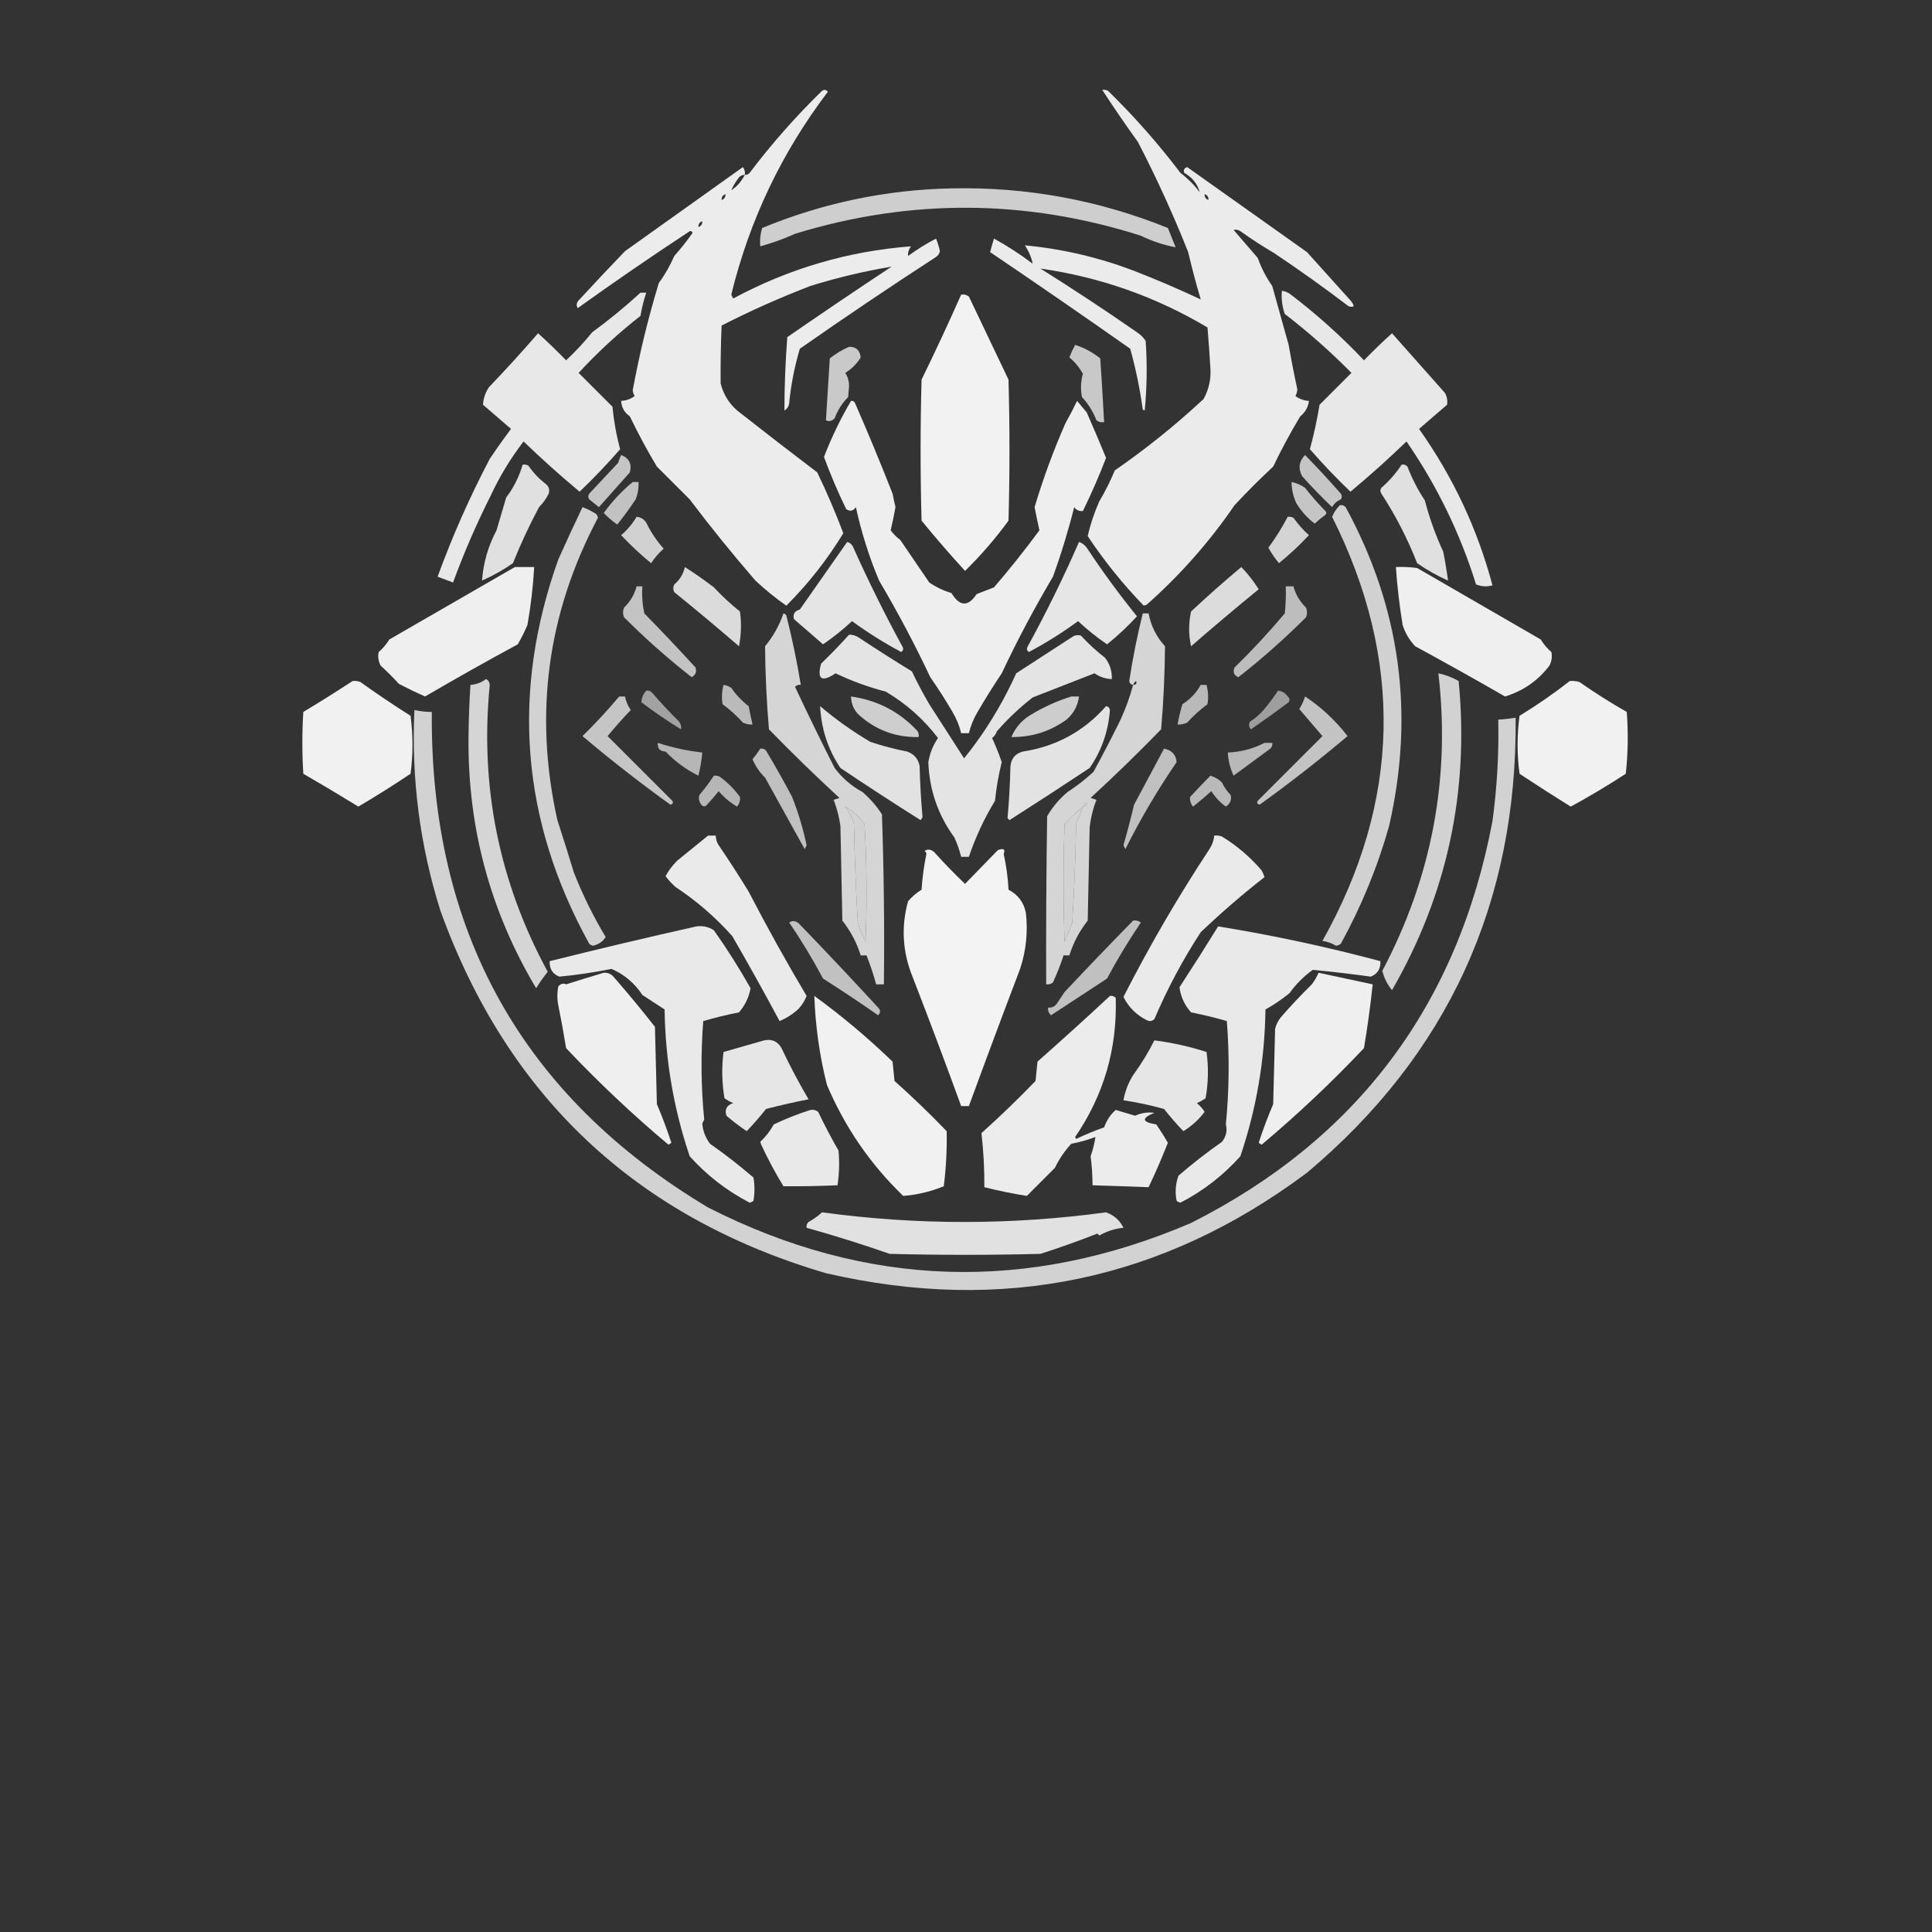 <?xml version="1.0" encoding="UTF-8"?>
<!DOCTYPE svg PUBLIC "-//W3C//DTD SVG 1.1//EN" "http://www.w3.org/Graphics/SVG/1.1/DTD/svg11.dtd">
<svg xmlns="http://www.w3.org/2000/svg" version="1.1" width="1000px" height="1000px" style="shape-rendering:geometricPrecision; text-rendering:geometricPrecision; image-rendering:optimizeQuality; fill-rule:evenodd; clip-rule:evenodd" xmlns:xlink="http://www.w3.org/1999/xlink">
<rect width="100%" height="100%" fill="#333333" stroke="none"/>
<g><path style="opacity:0.903" fill="#fff" d="M 385.5,90.5 C 386.496,90.586 387.329,90.252 388,89.5C 399.355,74.468 411.855,60.302 425.5,47C 426.635,46.251 427.635,46.417 428.5,47.5C 404.607,78.957 387.94,113.957 378.5,152.5C 378.833,153.167 379.167,153.833 379.5,154.5C 408.334,138.997 439,129.997 471.5,127.5C 470.36,129.078 469.86,130.744 470,132.5C 474.582,129.124 479.415,126.124 484.5,123.5C 485.355,125.608 486.022,127.774 486.5,130C 486.241,131.261 485.574,132.261 484.5,133C 460.748,148.412 437.248,164.245 414,180.5C 411.295,189.573 409.461,198.906 408.5,208.5C 408.304,210.286 407.471,211.619 406,212.5C 406.034,199.807 406.534,187.141 407.5,174.5C 425.342,162.168 443.342,150.001 461.5,138C 447.375,140.363 433.375,143.697 419.5,148C 403.75,154.045 388.416,160.878 373.5,168.5C 373.083,178.506 372.916,188.506 373,198.5C 374.625,204.908 378.125,210.075 383.5,214C 396.576,224.288 409.743,234.454 423,244.5C 427.952,254.792 432.452,265.292 436.5,276C 428.181,289.657 418.348,302.157 407,313.5C 401.388,309.559 396.055,305.226 391,300.5C 379.187,286.866 367.854,272.866 357,258.5C 351.306,252.806 345.64,247.14 340,241.5C 334.965,233.105 330.298,224.438 326,215.5C 323.206,213.581 321.706,210.914 321.5,207.5C 324.097,207.357 326.431,206.523 328.5,205C 327.919,204.107 327.585,203.107 327.5,202C 330.958,183.225 335.458,164.725 341,146.5C 344.172,142.159 346.839,137.492 349,132.5C 352.407,128.682 355.574,124.682 358.5,120.5C 357.998,119.479 357.332,119.312 356.5,120C 337.026,132.812 317.859,145.979 299,159.5C 298.219,158.056 298.386,156.723 299.5,155.5C 307.375,146.946 315.375,138.446 323.5,130C 343.796,115.512 364.129,101.012 384.5,86.5C 385.429,87.689 385.762,89.022 385.5,90.5 Z M 385.5,90.5 C 383.883,93.784 381.55,96.451 378.5,98.5C 379.412,96.405 380.579,94.405 382,92.5C 382.816,91.177 383.983,90.511 385.5,90.5 Z M 375.5,100.5 C 375.573,102.027 374.906,103.027 373.5,103.5C 373.427,101.973 374.094,100.973 375.5,100.5 Z M 363.5,114.5 C 363.573,116.027 362.906,117.027 361.5,117.5C 361.427,115.973 362.094,114.973 363.5,114.5 Z"/></g>
<g><path style="opacity:0.902" fill="#fff" d="M 570.5,46.5 C 571.552,46.35 572.552,46.517 573.5,47C 587.058,60.225 599.558,74.392 611,89.5C 614.772,92.36 618.105,95.694 621,99.5C 619.814,95.2 617.147,91.867 613,89.5C 612.399,88.035 612.899,87.035 614.5,86.5C 635.176,101.17 655.843,115.837 676.5,130.5C 684,138.833 691.5,147.167 699,155.5C 701.384,158.391 701.05,159.391 698,158.5C 685.443,148.942 672.609,139.775 659.5,131C 653.696,127.595 648.03,123.928 642.5,120C 641.241,119.018 639.908,118.685 638.5,119C 642.667,123.833 646.833,128.667 651,133.5C 652.844,138.688 655.344,143.521 658.5,148C 661.339,158.216 664.173,168.382 667,178.5C 668.341,186.199 669.841,193.865 671.5,201.5C 671.43,202.772 671.097,203.938 670.5,205C 672.569,206.523 674.903,207.357 677.5,207.5C 677.102,210.744 675.602,213.411 673,215.5C 667.931,223.915 663.265,232.581 659,241.5C 652.054,247.956 645.387,254.623 639,261.5C 625.978,280.525 610.811,297.691 593.5,313C 593,313.167 592.5,313.333 592,313.5C 581.25,302.412 571.583,290.412 563,277.5C 564.367,271.4 566.367,265.4 569,259.5C 572.05,254.342 574.717,249.008 577,243.5C 593.225,232.275 608.558,219.942 623,206.5C 625.719,201.509 626.886,196.176 626.5,190.5C 626.077,183.495 625.577,176.495 625,169.5C 598.244,153.581 569.411,143.414 538.5,139C 555.417,149.577 572.084,160.577 588.5,172C 590.333,173.167 591.833,174.667 593,176.5C 593.833,188.514 593.666,200.514 592.5,212.5C 592.167,212.333 591.833,212.167 591.5,212C 590.023,201.292 587.857,190.792 585,180.5C 560.929,163.579 536.762,146.912 512.5,130.5C 513.06,128.146 513.727,125.813 514.5,123.5C 521.474,127.323 528.141,131.656 534.5,136.5C 533.946,133.424 532.613,130.257 530.5,127C 549.68,128.794 568.347,133.127 586.5,140C 598.513,144.655 610.18,149.655 621.5,155C 619.106,146.927 616.94,138.76 615,130.5C 607.312,111.123 598.645,92.123 589,73.5C 582.587,64.601 576.42,55.601 570.5,46.5 Z M 623.5,100.5 C 624.906,100.973 625.573,101.973 625.5,103.5C 624.094,103.027 623.427,102.027 623.5,100.5 Z"/></g>
<g><path style="opacity:0.759" fill="#fff" d="M 492.5,97.5 C 531.295,96.687 568.629,103.52 604.5,118C 605.833,121.333 607.167,124.667 608.5,128C 602.293,126.82 596.293,124.82 590.5,122C 530.939,103.046 471.273,102.712 411.5,121C 405.689,123.66 399.689,125.826 393.5,127.5C 393.216,124.223 393.549,121.057 394.5,118C 425.987,105.034 458.654,98.201 492.5,97.5 Z"/></g>
<g><path style="opacity:0.885" fill="#fff" d="M 663.5,150.5 C 664.922,150.709 666.255,151.209 667.5,152C 681.305,162.474 694.138,173.974 706,186.5C 710.655,181.679 715.488,177.012 720.5,172.5C 729.676,182.874 738.843,193.207 748,203.5C 748.991,205.447 749.325,207.447 749,209.5C 744.167,213.667 739.333,217.833 734.5,222C 752.122,246.9 764.789,273.9 772.5,303C 769.571,303.777 766.737,303.61 764,302.5C 755.739,275.978 743.739,251.311 728,228.5C 718.662,237.503 708.995,246.17 699,254.5C 691.703,247.535 684.703,240.201 678,232.5C 680.045,225.003 681.711,217.337 683,209.5C 688.446,204.054 693.946,198.554 699.5,193C 688.657,182.01 677.157,171.844 665,162.5C 663.646,158.637 663.146,154.637 663.5,150.5 Z"/></g>
<g><path style="opacity:0.886" fill="#fff" d="M 331.5,151.5 C 332.5,151.5 333.5,151.5 334.5,151.5C 333.194,155.391 332.194,159.391 331.5,163.5C 320.031,172.47 309.364,182.303 299.5,193C 305.36,198.86 311.194,204.694 317,210.5C 317.721,218.03 319.055,225.363 321,232.5C 314.269,240.228 307.269,247.561 300,254.5C 289.996,246.16 280.329,237.493 271,228.5C 264.329,237.167 258.662,246.501 254,256.5C 246.616,271.163 240.116,286.163 234.5,301.5C 231.828,300.499 229.161,299.499 226.5,298.5C 234.119,277.592 243.119,257.259 253.5,237.5C 257.056,232.208 260.723,227.041 264.5,222C 259.667,217.833 254.833,213.667 250,209.5C 250.168,206.328 251.168,203.328 253,200.5C 261.724,191.397 270.224,182.064 278.5,172.5C 283.459,176.957 288.292,181.624 293,186.5C 297.811,182.02 302.311,177.187 306.5,172C 315.192,165.647 323.526,158.814 331.5,151.5 Z"/></g>
<g><path style="opacity:0.934" fill="#fff" d="M 497.5,152.5 C 498.978,152.238 500.311,152.571 501.5,153.5C 508.345,167.855 515.178,182.189 522,196.5C 522.667,220.833 522.667,245.167 522,269.5C 515.189,278.808 507.689,287.474 499.5,295.5C 491.774,287.06 484.274,278.394 477,269.5C 476.333,245.167 476.333,220.833 477,196.5C 484.136,181.899 490.969,167.232 497.5,152.5 Z"/></g>
<g><path style="opacity:0.729" fill="#fff" d="M 556.5,178.5 C 561.225,180.031 565.559,182.364 569.5,185.5C 570.233,196.516 570.9,207.516 571.5,218.5C 570.022,218.762 568.689,218.429 567.5,217.5C 565.751,212.995 563.251,208.995 560,205.5C 559.233,201.442 559.4,197.442 560.5,193.5C 558.709,190.21 556.376,187.377 553.5,185C 554.391,182.721 555.391,180.554 556.5,178.5 Z"/></g>
<g><path style="opacity:0.731" fill="#fff" d="M 439.5,179.5 C 443.091,179.461 445.091,181.294 445.5,185C 443.507,188.299 440.841,190.965 437.5,193C 438.743,194.87 439.41,197.036 439.5,199.5C 439.333,201.5 439.167,203.5 439,205.5C 435.918,208.659 433.584,212.325 432,216.5C 430.561,218.014 429.061,218.347 427.5,217.5C 428.145,206.864 428.812,196.197 429.5,185.5C 432.631,183.008 435.965,181.008 439.5,179.5 Z"/></g>
<g><path style="opacity:0.917" fill="#fff" d="M 440.5,207.5 C 441.376,207.369 442.043,207.702 442.5,208.5C 449.29,224.036 455.79,239.702 462,255.5C 462.436,257.847 462.936,260.181 463.5,262.5C 462.76,266.638 461.926,270.638 461,274.5C 462.447,276.403 464.114,278.07 466,279.5C 470.95,286.827 475.95,294.16 481,301.5C 484.523,303.901 488.356,305.734 492.5,307C 496.765,314.002 501.098,314.168 505.5,307.5C 508.495,306.336 511.495,305.17 514.5,304C 522.683,294.479 530.517,284.646 538,274.5C 537.129,270.613 536.295,266.613 535.5,262.5C 539.93,247.683 545.263,233.183 551.5,219C 553.641,215.216 555.641,211.383 557.5,207.5C 559.156,209.46 560.823,211.46 562.5,213.5C 565.936,221.312 569.269,229.145 572.5,237C 568.882,246.396 564.882,255.563 560.5,264.5C 558.61,264.703 557.11,264.037 556,262.5C 552.958,274.664 549.291,286.664 545,298.5C 535.358,314.786 526.525,331.453 518.5,348.5C 514.104,355.054 509.938,361.721 506,368.5C 503.928,371.971 502.428,375.638 501.5,379.5C 500.167,379.5 498.833,379.5 497.5,379.5C 496.572,375.638 495.072,371.971 493,368.5C 489.416,362.331 485.583,356.331 481.5,350.5C 473.46,333.421 464.627,316.755 455,300.5C 449.839,288.184 445.839,275.517 443,262.5C 441.604,264.527 439.938,264.86 438,263.5C 433.676,254.689 429.842,245.689 426.5,236.5C 430.393,226.383 435.059,216.717 440.5,207.5 Z"/></g>
<g><path style="opacity:0.718" fill="#fff" d="M 321.5,235.5 C 325.642,237.117 327.142,240.117 326,244.5C 320.659,250.533 315.326,256.533 310,262.5C 308.326,261.165 306.659,259.831 305,258.5C 304.333,257.5 304.333,256.5 305,255.5C 309.991,250.208 314.991,244.875 320,239.5C 320.41,238.099 320.91,236.766 321.5,235.5 Z"/></g>
<g><path style="opacity:0.714" fill="#fff" d="M 675.5,235.5 C 681.722,241.898 687.889,248.564 694,255.5C 694.667,256.5 694.667,257.5 694,258.5C 692.028,259.305 690.528,260.639 689.5,262.5C 684.103,257.359 678.937,252.026 674,246.5C 671.842,242.461 672.342,238.794 675.5,235.5 Z"/></g>
<g><path style="opacity:0.846" fill="#fff" d="M 270.5,240.5 C 271.552,240.351 272.552,240.517 273.5,241C 275.979,244.647 278.979,247.813 282.5,250.5C 284.124,251.869 284.624,253.536 284,255.5C 282.721,258.112 281.055,260.445 279,262.5C 273.97,271.896 269.47,281.562 265.5,291.5C 260.393,295.05 255.059,298.05 249.5,300.5C 250.176,291.272 252.676,282.605 257,274.5C 258.667,268.833 260.333,263.167 262,257.5C 265.904,252.358 268.738,246.691 270.5,240.5 Z"/></g>
<g><path style="opacity:0.845" fill="#fff" d="M 725.5,240.5 C 726.675,240.281 727.675,240.614 728.5,241.5C 730.843,247.687 733.843,253.52 737.5,259C 739.886,268.16 743.052,276.993 747,285.5C 747.997,290.486 748.831,295.486 749.5,300.5C 743.941,298.05 738.607,295.05 733.5,291.5C 728.566,278.864 722.399,266.864 715,255.5C 714.333,254.5 714.333,253.5 715,252.5C 719.053,248.95 722.553,244.95 725.5,240.5 Z"/></g>
<g><path style="opacity:0.702" fill="#fff" d="M 327.5,249.5 C 328.5,249.5 329.5,249.5 330.5,249.5C 330.649,252.607 330.149,255.607 329,258.5C 326.027,262.974 322.86,267.307 319.5,271.5C 316.94,269.727 314.607,267.727 312.5,265.5C 316.898,259.44 321.898,254.107 327.5,249.5 Z"/></g>
<g><path style="opacity:0.713" fill="#fff" d="M 668.5,249.5 C 671.005,249.98 673.338,250.98 675.5,252.5C 678.764,256.687 682.264,260.687 686,264.5C 686.667,265.167 686.667,265.833 686,266.5C 684.075,267.88 682.241,269.38 680.5,271C 676.872,268.318 673.705,264.818 671,260.5C 669.378,257.013 668.545,253.346 668.5,249.5 Z"/></g>
<g><path style="opacity:0.777" fill="#fff" d="M 693.5,261.5 C 694.675,261.281 695.675,261.614 696.5,262.5C 724.812,314.423 732.312,369.423 719,427.5C 713.032,448.72 704.699,469.054 694,488.5C 693.275,489.059 692.442,489.392 691.5,489.5C 689.374,488.214 687.041,487.381 684.5,487C 724.986,414.8 726.653,341.633 689.5,267.5C 690.432,265.235 691.765,263.235 693.5,261.5 Z"/></g>
<g><path style="opacity:0.78" fill="#fff" d="M 301.5,262.5 C 303.91,263.383 306.243,264.55 308.5,266C 309.022,266.561 309.355,267.228 309.5,268C 283.283,317.422 276.283,369.588 288.5,424.5C 291.425,433.443 294.258,442.443 297,451.5C 301.564,463.128 307.064,474.295 313.5,485C 312.021,487.336 309.854,488.836 307,489.5C 306.228,489.355 305.561,489.022 305,488.5C 269.743,424.666 264.41,358.332 289,289.5C 293.085,280.386 297.252,271.386 301.5,262.5 Z"/></g>
<g><path style="opacity:0.777" fill="#fff" d="M 329.5,267.5 C 331.606,267.679 333.272,268.679 334.5,270.5C 336.88,275.43 339.88,279.93 343.5,284C 340.971,286.252 338.804,288.752 337,291.5C 331.523,287.024 326.356,282.19 321.5,277C 324.681,274.315 327.347,271.148 329.5,267.5 Z"/></g>
<g><path style="opacity:0.788" fill="#fff" d="M 666.5,267.5 C 667.552,267.351 668.552,267.517 669.5,268C 671.866,271.36 674.533,274.36 677.5,277C 672.678,282.154 667.511,286.987 662,291.5C 659.916,288.998 658.083,286.331 656.5,283.5C 660.256,278.415 663.589,273.082 666.5,267.5 Z"/></g>
<g><path style="opacity:0.875" fill="#fff" d="M 438.5,280.5 C 439.87,280.856 440.87,281.69 441.5,283C 449.348,300.528 457.848,317.695 467,334.5C 467.749,335.635 467.583,336.635 466.5,337.5C 457.58,332.729 449.08,327.395 441,321.5C 436.247,325.932 431.247,329.932 426,333.5C 421.011,329.18 416.011,324.847 411,320.5C 410.259,317.888 411.259,316.222 414,315.5C 422.189,303.767 430.356,292.1 438.5,280.5 Z"/></g>
<g><path style="opacity:0.877" fill="#fff" d="M 558.5,280.5 C 560.078,281.066 561.412,282.066 562.5,283.5C 570.581,295.75 579.248,307.583 588.5,319C 583.64,324.289 578.473,329.122 573,333.5C 567.731,329.904 562.731,325.904 558,321.5C 549.854,327.482 541.354,332.815 532.5,337.5C 531.417,336.635 531.251,335.635 532,334.5C 541.631,316.904 550.464,298.904 558.5,280.5 Z"/></g>
<g><path style="opacity:0.919" fill="#fff" d="M 266.5,293.5 C 269.833,293.5 273.167,293.5 276.5,293.5C 275.927,303.566 274.76,313.566 273,323.5C 271.525,326.921 269.859,330.254 268,333.5C 251.809,342.259 235.809,351.259 220,360.5C 215.482,358.492 210.982,356.325 206.5,354C 203.516,350.736 200.349,347.57 197,344.5C 195.85,342.246 195.516,339.913 196,337.5C 198.19,335.612 200.023,333.445 201.5,331C 223.229,318.473 244.896,305.973 266.5,293.5 Z"/></g>
<g><path style="opacity:0.822" fill="#fff" d="M 354.5,293.5 C 359.623,296.784 364.623,300.284 369.5,304C 373.647,308.478 378.147,312.645 383,316.5C 383.83,322.528 383.664,328.528 382.5,334.5C 371.527,325.035 360.36,315.702 349,306.5C 348.333,305.167 348.333,303.833 349,302.5C 351.844,300.148 353.678,297.148 354.5,293.5 Z"/></g>
<g><path style="opacity:0.826" fill="#fff" d="M 642.5,293.5 C 645.822,296.923 648.822,300.756 651.5,305C 639.687,314.645 628.02,324.479 616.5,334.5C 615.167,328.5 615.167,322.5 616.5,316.5C 624.954,308.588 633.621,300.921 642.5,293.5 Z"/></g>
<g><path style="opacity:0.919" fill="#fff" d="M 722.5,293.5 C 726.182,293.335 729.848,293.501 733.5,294C 754.833,306.333 776.167,318.667 797.5,331C 798.977,333.445 800.81,335.612 803,337.5C 803.484,339.913 803.15,342.246 802,344.5C 796.075,352.299 788.408,357.633 779,360.5C 763.646,351.663 748.146,342.996 732.5,334.5C 729.501,331.349 727.334,327.682 726,323.5C 724.372,313.548 723.205,303.548 722.5,293.5 Z"/></g>
<g><path style="opacity:0.705" fill="#fff" d="M 329.5,303.5 C 330.5,303.5 331.5,303.5 332.5,303.5C 332.173,308.214 332.507,312.88 333.5,317.5C 342.516,326.682 351.349,336.016 360,345.5C 360.712,347.695 360.045,349.362 358,350.5C 345.751,340.923 334.084,330.59 323,319.5C 322.333,317.833 322.333,316.167 323,314.5C 326.201,311.429 328.368,307.762 329.5,303.5 Z"/></g>
<g><path style="opacity:0.675" fill="#fff" d="M 665.5,303.5 C 666.833,303.5 668.167,303.5 669.5,303.5C 670.617,307.726 672.784,311.393 676,314.5C 676.667,316.167 676.667,317.833 676,319.5C 664.942,330.561 653.275,340.894 641,350.5C 638.681,349.591 638.014,347.925 639,345.5C 648.122,336.589 656.789,327.255 665,317.5C 665.499,312.845 665.666,308.179 665.5,303.5 Z"/></g>
<g><path style="opacity:0.791" fill="#fff" d="M 405.5,317.5 C 406.117,317.611 406.617,317.944 407,318.5C 410.01,330.413 412.51,342.413 414.5,354.5C 413.325,354.281 412.325,354.614 411.5,355.5C 418.131,369.621 424.964,383.621 432,397.5C 435.913,402.711 440.746,406.877 446.5,410C 450.393,413.39 453.727,417.223 456.5,421.5C 457.5,450.826 457.833,480.159 457.5,509.5C 456.167,509.5 454.833,509.5 453.5,509.5C 452.113,504.396 450.446,499.396 448.5,494.5C 447.5,494.5 446.5,494.5 445.5,494.5C 443.444,487.936 440.277,481.936 436,476.5C 435.667,460.167 435.333,443.833 435,427.5C 434.336,422.836 433.169,418.336 431.5,414C 432.5,413.667 433.5,413.333 434.5,413C 422.002,401.502 409.836,389.669 398,377.5C 396.783,363.171 396.116,348.838 396,334.5C 400.221,329.388 403.388,323.721 405.5,317.5 Z M 437.5,417.5 C 441.441,419.772 444.775,422.772 447.5,426.5C 448.666,446.825 448.833,467.158 448,487.5C 446.284,484.36 444.951,481.027 444,477.5C 443,460.514 442.334,443.514 442,426.5C 441.001,423.168 439.501,420.168 437.5,417.5 Z"/></g>
<g><path style="opacity:0.792" fill="#fff" d="M 586.5,354.5 C 585.414,354.38 584.747,353.713 584.5,352.5C 586.286,340.718 588.619,329.052 591.5,317.5C 592.5,317.5 593.5,317.5 594.5,317.5C 595.708,323.917 598.542,329.583 603,334.5C 602.885,349.12 602.218,363.453 601,377.5C 589.191,389.642 577.024,401.475 564.5,413C 565.5,413.333 566.5,413.667 567.5,414C 565.703,418.646 564.536,423.48 564,428.5C 563.667,444.5 563.333,460.5 563,476.5C 558.723,481.936 555.556,487.936 553.5,494.5C 552.5,494.5 551.5,494.5 550.5,494.5C 548.971,499.25 547.137,503.916 545,508.5C 543.989,509.337 542.822,509.67 541.5,509.5C 541.394,480.567 541.56,451.567 542,422.5C 544.71,417.78 548.21,413.613 552.5,410C 557.286,406.882 561.786,403.382 566,399.5C 570.853,390.614 575.52,381.614 580,372.5C 582.67,366.655 584.836,360.655 586.5,354.5 Z M 586.5,354.5 C 586.783,353.711 587.283,353.044 588,352.5C 588.528,353.816 588.028,354.483 586.5,354.5 Z M 562.5,415.5 C 562.5,416.833 561.833,417.5 560.5,417.5C 560.833,416.5 561.5,415.833 562.5,415.5 Z M 560.5,417.5 C 559.438,420.516 558.271,423.516 557,426.5C 556.722,443.517 556.055,460.517 555,477.5C 553.835,480.911 552.502,484.244 551,487.5C 550.333,467.167 550.333,446.833 551,426.5C 553.983,423.351 557.15,420.351 560.5,417.5 Z"/></g>
<g><path style="opacity:0.864" fill="#fff" d="M 439.5,328.5 C 441.308,328.491 442.975,328.991 444.5,330C 453.589,336.021 462.756,341.854 472,347.5C 474.726,353.284 477.726,358.951 481,364.5C 487,373.833 493,383.167 499,392.5C 502.911,387.678 506.578,382.678 510,377.5C 516.109,368.284 521.442,358.617 526,348.5C 535.479,342.364 544.979,336.197 554.5,330C 556.044,328.813 557.711,328.48 559.5,329C 563.315,333.145 567.481,336.978 572,340.5C 574.467,343.734 575.633,347.401 575.5,351.5C 572.234,351.371 569.234,350.371 566.5,348.5C 555.792,352.672 545.125,356.838 534.5,361C 527.73,366.282 521.563,372.116 516,378.5C 515.535,379.931 514.701,381.097 513.5,382C 515.392,386.058 517.059,390.225 518.5,394.5C 516.877,400.998 515.71,407.665 515,414.5C 509.422,423.657 504.922,433.324 501.5,443.5C 500.167,443.5 498.833,443.5 497.5,443.5C 496.633,440.092 495.467,436.758 494,433.5C 485.541,421.907 481.041,408.907 480.5,394.5C 481.262,389.928 482.929,385.761 485.5,382C 478.115,372.288 469.115,364.288 458.5,358C 449.498,355.662 440.831,352.495 432.5,348.5C 425.278,353.317 422.778,351.651 425,343.5C 430.037,338.631 434.87,333.631 439.5,328.5 Z"/></g>
<g><path style="opacity:0.779" fill="#fff" d="M 744.5,348.5 C 748.232,349.305 751.732,350.638 755,352.5C 760.531,409.699 749.031,463.032 720.5,512.5C 718.078,509.582 716.411,506.249 715.5,502.5C 741.145,453.932 750.812,402.598 744.5,348.5 Z"/></g>
<g><path style="opacity:0.795" fill="#fff" d="M 251.5,351.5 C 252.693,351.97 253.36,352.97 253.5,354.5C 248.311,407.055 258.311,456.555 283.5,503C 281.353,505.661 279.353,508.494 277.5,511.5C 253.765,471.689 242.098,428.522 242.5,382C 242.574,372.813 242.908,363.646 243.5,354.5C 246.542,354.267 249.208,353.267 251.5,351.5 Z"/></g>
<g><path style="opacity:0.927" fill="#fff" d="M 182.5,352.5 C 183.873,352.343 185.207,352.51 186.5,353C 195.028,359.093 203.694,364.926 212.5,370.5C 213.833,380.5 213.833,390.5 212.5,400.5C 203.663,406.419 194.663,412.085 185.5,417.5C 176.056,411.696 166.556,406.03 157,400.5C 156.333,389.833 156.333,379.167 157,368.5C 165.694,363.272 174.194,357.939 182.5,352.5 Z"/></g>
<g><path style="opacity:0.927" fill="#fff" d="M 812.5,352.5 C 814.199,352.34 815.866,352.506 817.5,353C 825.413,358.542 833.58,363.708 842,368.5C 842.832,379.182 842.666,389.849 841.5,400.5C 831.889,406.747 822.389,412.414 813,417.5C 804.108,411.968 795.274,406.301 786.5,400.5C 785.167,390.5 785.167,380.5 786.5,370.5C 795.581,364.971 804.248,358.971 812.5,352.5 Z"/></g>
<g><path style="opacity:0.662" fill="#fff" d="M 374.5,354.5 C 375.922,354.709 377.255,355.209 378.5,356C 380.979,359.647 383.979,362.813 387.5,365.5C 388.127,368.702 388.794,371.869 389.5,375C 387.831,375.122 386.165,374.788 384.5,374C 381.299,370.464 377.799,367.297 374,364.5C 373.457,361.132 373.624,357.799 374.5,354.5 Z"/></g>
<g><path style="opacity:0.657" fill="#fff" d="M 621.5,354.5 C 622.5,354.5 623.5,354.5 624.5,354.5C 625.376,357.799 625.543,361.132 625,364.5C 621.201,367.297 617.701,370.464 614.5,374C 612.835,374.788 611.169,375.122 609.5,375C 610.131,371.471 610.964,367.971 612,364.5C 616.046,361.955 619.213,358.622 621.5,354.5 Z"/></g>
<g><path style="opacity:0.545" fill="#fff" d="M 334.5,357.5 C 335.675,357.281 336.675,357.614 337.5,358.5C 341.925,363.649 346.592,368.649 351.5,373.5C 352.429,374.689 352.762,376.022 352.5,377.5C 345.523,373.244 338.69,368.578 332,363.5C 332.074,361.235 332.907,359.235 334.5,357.5 Z"/></g>
<g><path style="opacity:0.526" fill="#fff" d="M 661.5,357.5 C 663.638,357.703 665.305,358.703 666.5,360.5C 667.583,361.365 667.749,362.365 667,363.5C 660.588,368.289 654.088,372.956 647.5,377.5C 646.386,376.277 646.219,374.944 647,373.5C 649.628,371.874 651.961,369.874 654,367.5C 656.741,364.271 659.241,360.938 661.5,357.5 Z"/></g>
<g><path style="opacity:0.713" fill="#fff" d="M 320.5,360.5 C 321.5,360.5 322.5,360.5 323.5,360.5C 323.98,363.005 324.98,365.338 326.5,367.5C 322.372,371.8 318.372,376.3 314.5,381C 325.64,392.14 336.806,403.306 348,414.5C 348.591,415.483 348.257,416.15 347,416.5C 331.367,405.267 316.2,393.433 301.5,381C 308.183,374.448 314.516,367.615 320.5,360.5 Z"/></g>
<g><path style="opacity:0.76" fill="#fff" d="M 440.5,360.5 C 454.161,362.414 465.661,368.414 475,378.5C 475.483,379.448 475.649,380.448 475.5,381.5C 463.353,381.73 452.853,377.73 444,369.5C 441.713,366.928 440.547,363.928 440.5,360.5 Z"/></g>
<g><path style="opacity:0.756" fill="#fff" d="M 554.5,360.5 C 555.833,360.5 557.167,360.5 558.5,360.5C 557.864,365.31 555.697,369.31 552,372.5C 543.505,378.609 534.005,381.609 523.5,381.5C 525.503,376.654 528.836,372.82 533.5,370C 540.167,365.951 547.167,362.784 554.5,360.5 Z"/></g>
<g><path style="opacity:0.707" fill="#fff" d="M 675.5,360.5 C 683.869,366.029 691.202,372.862 697.5,381C 682.761,393.444 667.594,405.278 652,416.5C 650.743,416.15 650.409,415.483 651,414.5C 662.194,403.306 673.36,392.14 684.5,381C 680.5,376.333 676.5,371.667 672.5,367C 673.793,364.948 674.793,362.781 675.5,360.5 Z"/></g>
<g><path style="opacity:0.856" fill="#fff" d="M 424.5,365.5 C 432.577,372.383 441.244,378.55 450.5,384C 456.725,386.075 463.059,387.742 469.5,389C 473.1,390.266 475.267,392.766 476,396.5C 476.208,405.368 476.708,414.202 477.5,423C 477.167,423.5 476.833,424 476.5,424.5C 462.552,415.727 448.719,406.727 435,397.5C 428.57,387.922 425.07,377.255 424.5,365.5 Z"/></g>
<g><path style="opacity:0.862" fill="#fff" d="M 572.5,365.5 C 573.586,365.62 574.253,366.287 574.5,367.5C 573.671,378.563 570.171,388.563 564,397.5C 550.252,406.624 536.419,415.624 522.5,424.5C 522.167,424.167 521.833,423.833 521.5,423.5C 522.306,414.548 522.806,405.548 523,396.5C 523.444,392.483 525.611,389.983 529.5,389C 546.75,386.321 561.083,378.488 572.5,365.5 Z"/></g>
<g><path style="opacity:0.78" fill="#fff" d="M 214.5,367.5 C 217.455,368.159 220.455,368.492 223.5,368.5C 222.569,481.863 270.235,567.363 366.5,625C 448.466,666.666 531.799,669.333 616.5,633C 702.5,589.605 754.5,520.271 772.5,425C 774.867,407.579 775.867,390.079 775.5,372.5C 778.518,372.296 781.518,371.963 784.5,371.5C 785.35,467.277 749.35,545.777 676.5,607C 601.835,662.802 518.835,680.135 427.5,659C 329.279,630.108 262.779,567.608 228,471.5C 217.338,437.722 212.838,403.055 214.5,367.5 Z M 562.5,415.5 C 562.5,416.833 561.833,417.5 560.5,417.5C 560.833,416.5 561.5,415.833 562.5,415.5 Z M 437.5,417.5 C 439.501,420.168 441.001,423.168 442,426.5C 442.334,443.514 443,460.514 444,477.5C 444.951,481.027 446.284,484.36 448,487.5C 448.833,467.158 448.666,446.825 447.5,426.5C 444.775,422.772 441.441,419.772 437.5,417.5 Z M 560.5,417.5 C 557.15,420.351 553.983,423.351 551,426.5C 550.333,446.833 550.333,467.167 551,487.5C 552.502,484.244 553.835,480.911 555,477.5C 556.055,460.517 556.722,443.517 557,426.5C 558.271,423.516 559.438,420.516 560.5,417.5 Z"/></g>
<g><path style="opacity:0.642" fill="#fff" d="M 340.5,384.5 C 347.975,386.952 355.642,388.618 363.5,389.5C 363.152,393.557 362.486,397.557 361.5,401.5C 355.197,398.387 349.53,394.221 344.5,389C 341.553,388.888 340.22,387.388 340.5,384.5 Z"/></g>
<g><path style="opacity:0.652" fill="#fff" d="M 654.5,384.5 C 655.833,384.5 657.167,384.5 658.5,384.5C 658.719,385.675 658.386,386.675 657.5,387.5C 651.167,392.167 644.833,396.833 638.5,401.5C 636.741,397.707 635.741,393.707 635.5,389.5C 642.307,389.216 648.641,387.55 654.5,384.5 Z"/></g>
<g><path style="opacity:0.688" fill="#fff" d="M 393.5,387.5 C 394.675,387.281 395.675,387.614 396.5,388.5C 401.2,396.372 405.7,404.372 410,412.5C 413.188,420.592 415.688,428.925 417.5,437.5C 417.167,438.167 416.833,438.833 416.5,439.5C 409.697,427.233 402.863,414.9 396,402.5C 393.223,399.788 391.056,396.621 389.5,393C 390.967,391.218 392.301,389.385 393.5,387.5 Z"/></g>
<g><path style="opacity:0.69" fill="#fff" d="M 602.5,387.5 C 606.525,388.274 608.691,390.607 609,394.5C 599.116,408.942 590.283,423.942 582.5,439.5C 582.167,438.833 581.833,438.167 581.5,437.5C 583.489,430.543 585.323,423.543 587,416.5C 592.197,406.767 597.364,397.101 602.5,387.5 Z"/></g>
<g><path style="opacity:0.641" fill="#fff" d="M 369.5,401.5 C 370.552,401.351 371.552,401.517 372.5,402C 376.57,404.947 380.07,408.447 383,412.5C 383.236,414.3 382.736,415.966 381.5,417.5C 377.894,415.397 374.727,412.731 372,409.5C 369.933,412.109 367.766,414.609 365.5,417C 364.551,417.617 363.718,417.451 363,416.5C 361.813,414.956 361.48,413.289 362,411.5C 364.717,408.29 367.217,404.956 369.5,401.5 Z"/></g>
<g><path style="opacity:0.655" fill="#fff" d="M 626.5,401.5 C 628.76,402.139 630.76,403.306 632.5,405C 633.63,407.428 635.13,409.595 637,411.5C 637.558,414.054 636.725,416.054 634.5,417.5C 631.506,415.338 629.006,412.672 627,409.5C 623.926,412.286 620.759,414.952 617.5,417.5C 616.264,415.966 615.764,414.3 616,412.5C 619.532,408.684 623.032,405.018 626.5,401.5 Z"/></g>
<g><path style="opacity:0.896" fill="#fff" d="M 366.5,432.5 C 367.833,432.5 369.167,432.5 370.5,432.5C 370.491,434.308 370.991,435.975 372,437.5C 377.364,445.365 382.53,453.365 387.5,461.5C 397.025,479.895 407.025,497.895 417.5,515.5C 416.543,517.918 415.209,520.084 413.5,522C 410.547,524.793 407.213,526.96 403.5,528.5C 395.651,513.815 387.484,499.148 379,484.5C 370.274,474.72 360.441,466.22 349.5,459C 347.62,457.29 345.954,455.457 344.5,453.5C 346.082,450.576 348.082,447.909 350.5,445.5C 355.877,441.113 361.21,436.78 366.5,432.5 Z"/></g>
<g><path style="opacity:0.897" fill="#fff" d="M 628.5,432.5 C 629.873,432.343 631.207,432.51 632.5,433C 640.241,437.738 647.074,443.572 653,450.5C 653.638,451.609 654.138,452.775 654.5,454C 643.059,462.937 632.059,472.437 621.5,482.5C 612.198,496.769 604.198,511.769 597.5,527.5C 596.277,528.614 594.944,528.781 593.5,528C 588.167,525.333 584.167,521.333 581.5,516C 594.927,489.64 609.761,464.14 626,439.5C 627.411,437.35 628.245,435.016 628.5,432.5 Z"/></g>
<g><path style="opacity:0.939" fill="#fff" d="M 478.5,440.5 C 480.089,439.379 481.756,439.546 483.5,441C 488.638,446.726 493.972,452.226 499.5,457.5C 505.167,451.667 510.833,445.833 516.5,440C 519.492,438.912 520.492,439.579 519.5,442C 520.872,448.086 521.705,454.253 522,460.5C 526.918,463.082 529.918,467.082 531,472.5C 532.111,482.39 531.111,492.057 528,501.5C 519.013,525.12 510.18,548.786 501.5,572.5C 500.167,572.5 498.833,572.5 497.5,572.5C 489.394,550.241 481.061,528.075 472.5,506C 467.16,493.054 466.326,479.888 470,466.5C 472.039,464.126 474.372,462.126 477,460.5C 477.406,454.268 478.24,448.101 479.5,442C 479.43,441.235 479.097,440.735 478.5,440.5 Z"/></g>
<g><path style="opacity:0.692" fill="#fff" d="M 408.5,477.5 C 410.089,476.379 411.756,476.546 413.5,478C 427.35,492.349 441.016,506.849 454.5,521.5C 455.833,522.833 455.833,524.167 454.5,525.5C 445.115,518.94 435.615,512.607 426,506.5C 420.644,496.438 414.81,486.771 408.5,477.5 Z"/></g>
<g><path style="opacity:0.688" fill="#fff" d="M 586.5,476.5 C 587.978,476.238 589.311,476.571 590.5,477.5C 584.151,486.867 578.317,496.534 573,506.5C 563.354,512.803 553.687,519.136 544,525.5C 542.812,524.437 542.312,523.103 542.5,521.5C 544.39,521.703 545.89,521.037 547,519.5C 548.333,517.5 549.667,515.5 551,513.5C 562.682,501.064 574.516,488.731 586.5,476.5 Z"/></g>
<g><path style="opacity:0.889" fill="#fff" d="M 360.5,479.5 C 363.807,479.063 366.807,479.73 369.5,481.5C 376.348,491.201 382.681,501.201 388.5,511.5C 387.637,516.201 385.637,520.368 382.5,524C 376.234,525.236 370.068,526.736 364,528.5C 362.668,545.521 362.834,562.521 364.5,579.5C 364.167,580.167 363.833,580.833 363.5,581.5C 363.84,585.425 365.174,588.925 367.5,592C 375.286,597.451 382.786,603.285 390,609.5C 390.667,613.5 390.667,617.5 390,621.5C 389.439,622.022 388.772,622.355 388,622.5C 376.201,616.364 365.867,608.364 357,598.5C 348.68,573.942 344.346,548.609 344,522.5C 340.167,520 336.333,517.5 332.5,515C 328.418,508.823 323.084,504.323 316.5,501.5C 307.573,503.315 298.573,504.648 289.5,505.5C 286.019,504.153 284.352,501.486 284.5,497.5C 309.854,491.16 335.187,485.16 360.5,479.5 Z"/></g>
<g><path style="opacity:0.89" fill="#fff" d="M 630.5,479.5 C 658.804,484.094 686.804,490.094 714.5,497.5C 714.648,501.486 712.981,504.153 709.5,505.5C 699.48,504.126 689.48,502.959 679.5,502C 674.833,505.333 670.833,509.333 667.5,514C 663.596,517.203 659.43,520.037 655,522.5C 654.654,548.608 650.32,573.942 642,598.5C 633.084,608.426 622.751,616.426 611,622.5C 610.228,622.355 609.561,622.022 609,621.5C 608.133,617.044 608.466,612.711 610,608.5C 617.214,602.285 624.714,596.451 632.5,591C 634.662,588.214 635.329,585.214 634.5,582C 636.247,564.179 636.413,546.345 635,528.5C 628.932,526.736 622.766,525.236 616.5,524C 613.162,520.336 611.162,516.002 610.5,511C 617.282,500.609 623.949,490.109 630.5,479.5 Z"/></g>
<g><path style="opacity:0.918" fill="#fff" d="M 312.5,503.5 C 314.484,503.383 316.15,504.05 317.5,505.5C 324.905,513.982 332.072,522.649 339,531.5C 339.333,544.833 339.667,558.167 340,571.5C 342.789,578.031 345.289,584.698 347.5,591.5C 347,591.833 346.5,592.167 346,592.5C 327.308,576.804 309.641,560.138 293,542.5C 291.809,535.065 290.475,527.732 289,520.5C 288.333,517.167 288.333,513.833 289,510.5C 290.324,509.12 291.657,508.786 293,509.5C 299.555,507.407 306.055,505.407 312.5,503.5 Z"/></g>
<g><path style="opacity:0.92" fill="#fff" d="M 682.5,503.5 C 692.129,505.585 701.463,507.585 710.5,509.5C 709.328,520.549 707.828,531.549 706,542.5C 689.333,560.166 671.666,576.832 653,592.5C 652.5,592.167 652,591.833 651.5,591.5C 653.706,584.713 656.206,578.046 659,571.5C 659.333,558.5 659.667,545.5 660,532.5C 660.561,530.275 661.561,528.275 663,526.5C 668.111,520.601 673.444,514.934 679,509.5C 680.421,507.595 681.588,505.595 682.5,503.5 Z"/></g>
<g><path style="opacity:0.926" fill="#fff" d="M 421.5,515.5 C 435.588,525.722 449.088,537.055 462,549.5C 462.333,552.833 462.667,556.167 463,559.5C 472.357,567.858 481.357,576.524 490,585.5C 490.181,595.075 489.681,604.575 488.5,614C 481.699,616.784 474.699,618.451 467.5,619C 450.489,602.625 437.323,583.458 428,561.5C 424.194,546.387 422.028,531.053 421.5,515.5 Z"/></g>
<g><path style="opacity:0.903" fill="#fff" d="M 574.5,515.5 C 575.675,515.281 576.675,515.614 577.5,516.5C 578.3,542.87 571.3,566.87 556.5,588.5C 556.667,588.833 556.833,589.167 557,589.5C 561.692,587.278 566.525,585.278 571.5,583.5C 572.783,579.909 574.783,576.909 577.5,574.5C 580.833,575.5 584.167,576.5 587.5,577.5C 590.722,576.031 594.056,575.531 597.5,576C 590.649,578.791 590.982,580.791 598.5,582C 600.64,585.121 602.64,588.287 604.5,591.5C 601.392,599.371 598.058,607.038 594.5,614.5C 584.835,614.122 575.169,613.789 565.5,613.5C 565.461,608.201 565.128,603.201 564.5,598.5C 565.673,595.168 566.506,591.835 567,588.5C 562.971,590.042 558.804,591.208 554.5,592C 551.048,595.734 548.215,599.9 546,604.5C 541.221,609.279 536.387,614.113 531.5,619C 524.153,617.836 516.82,616.336 509.5,614.5C 509.564,605.088 509.064,595.755 508,586.5C 517.69,577.809 527.023,568.809 536,559.5C 536.333,556.167 536.667,552.833 537,549.5C 549.819,538.165 562.319,526.832 574.5,515.5 Z"/></g>
<g><path style="opacity:0.876" fill="#fff" d="M 395.5,538.5 C 399.539,537.66 402.539,538.993 404.5,542.5C 408.799,551.602 413.466,560.435 418.5,569C 411.096,570.455 403.762,572.122 396.5,574C 393.324,578.006 389.991,581.84 386.5,585.5C 382.883,583.058 379.383,580.391 376,577.5C 374.958,574.196 376.125,572.029 379.5,571C 377.919,570.293 376.419,569.46 375,568.5C 373.642,560.503 373.475,552.503 374.5,544.5C 381.615,542.486 388.615,540.486 395.5,538.5 Z"/></g>
<g><path style="opacity:0.877" fill="#fff" d="M 597.5,538.5 C 606.672,539.667 615.672,541.667 624.5,544.5C 625.6,552.508 625.434,560.508 624,568.5C 622.581,569.46 621.081,570.293 619.5,571C 621.122,572.295 622.455,573.795 623.5,575.5C 620.456,579.545 616.789,582.879 612.5,585.5C 609.009,581.84 605.676,578.006 602.5,574C 595.602,572.072 588.602,570.572 581.5,569.5C 582.304,564.882 583.971,560.549 586.5,556.5C 590.698,550.76 594.365,544.76 597.5,538.5 Z"/></g>
<g><path style="opacity:0.89" fill="#fff" d="M 419.5,574.5 C 420.978,574.238 422.311,574.571 423.5,575.5C 426.76,582.356 430.26,589.023 434,595.5C 434.572,601.304 434.405,607.304 433.5,613.5C 424.16,613.912 414.827,614.079 405.5,614C 401.285,607.072 397.452,599.905 394,592.5C 393.833,592 393.667,591.5 393.5,591C 396.308,588.393 398.641,585.393 400.5,582C 406.717,579.037 413.05,576.537 419.5,574.5 Z"/></g>
<g><path style="opacity:0.85" fill="#fff" d="M 425.5,627.5 C 474.5,634.157 523.5,634.157 572.5,627.5C 576.696,629.056 579.696,631.722 581.5,635.5C 577.042,635.93 572.876,637.264 569,639.5C 568.667,639.167 568.333,638.833 568,638.5C 557.959,642.435 548.125,645.935 538.5,649C 512.5,649.667 486.5,649.667 460.5,649C 446.281,644.031 431.948,639.531 417.5,635.5C 417.281,634.325 417.614,633.325 418.5,632.5C 421.077,631.057 423.41,629.39 425.5,627.5 Z"/></g>

</svg>
